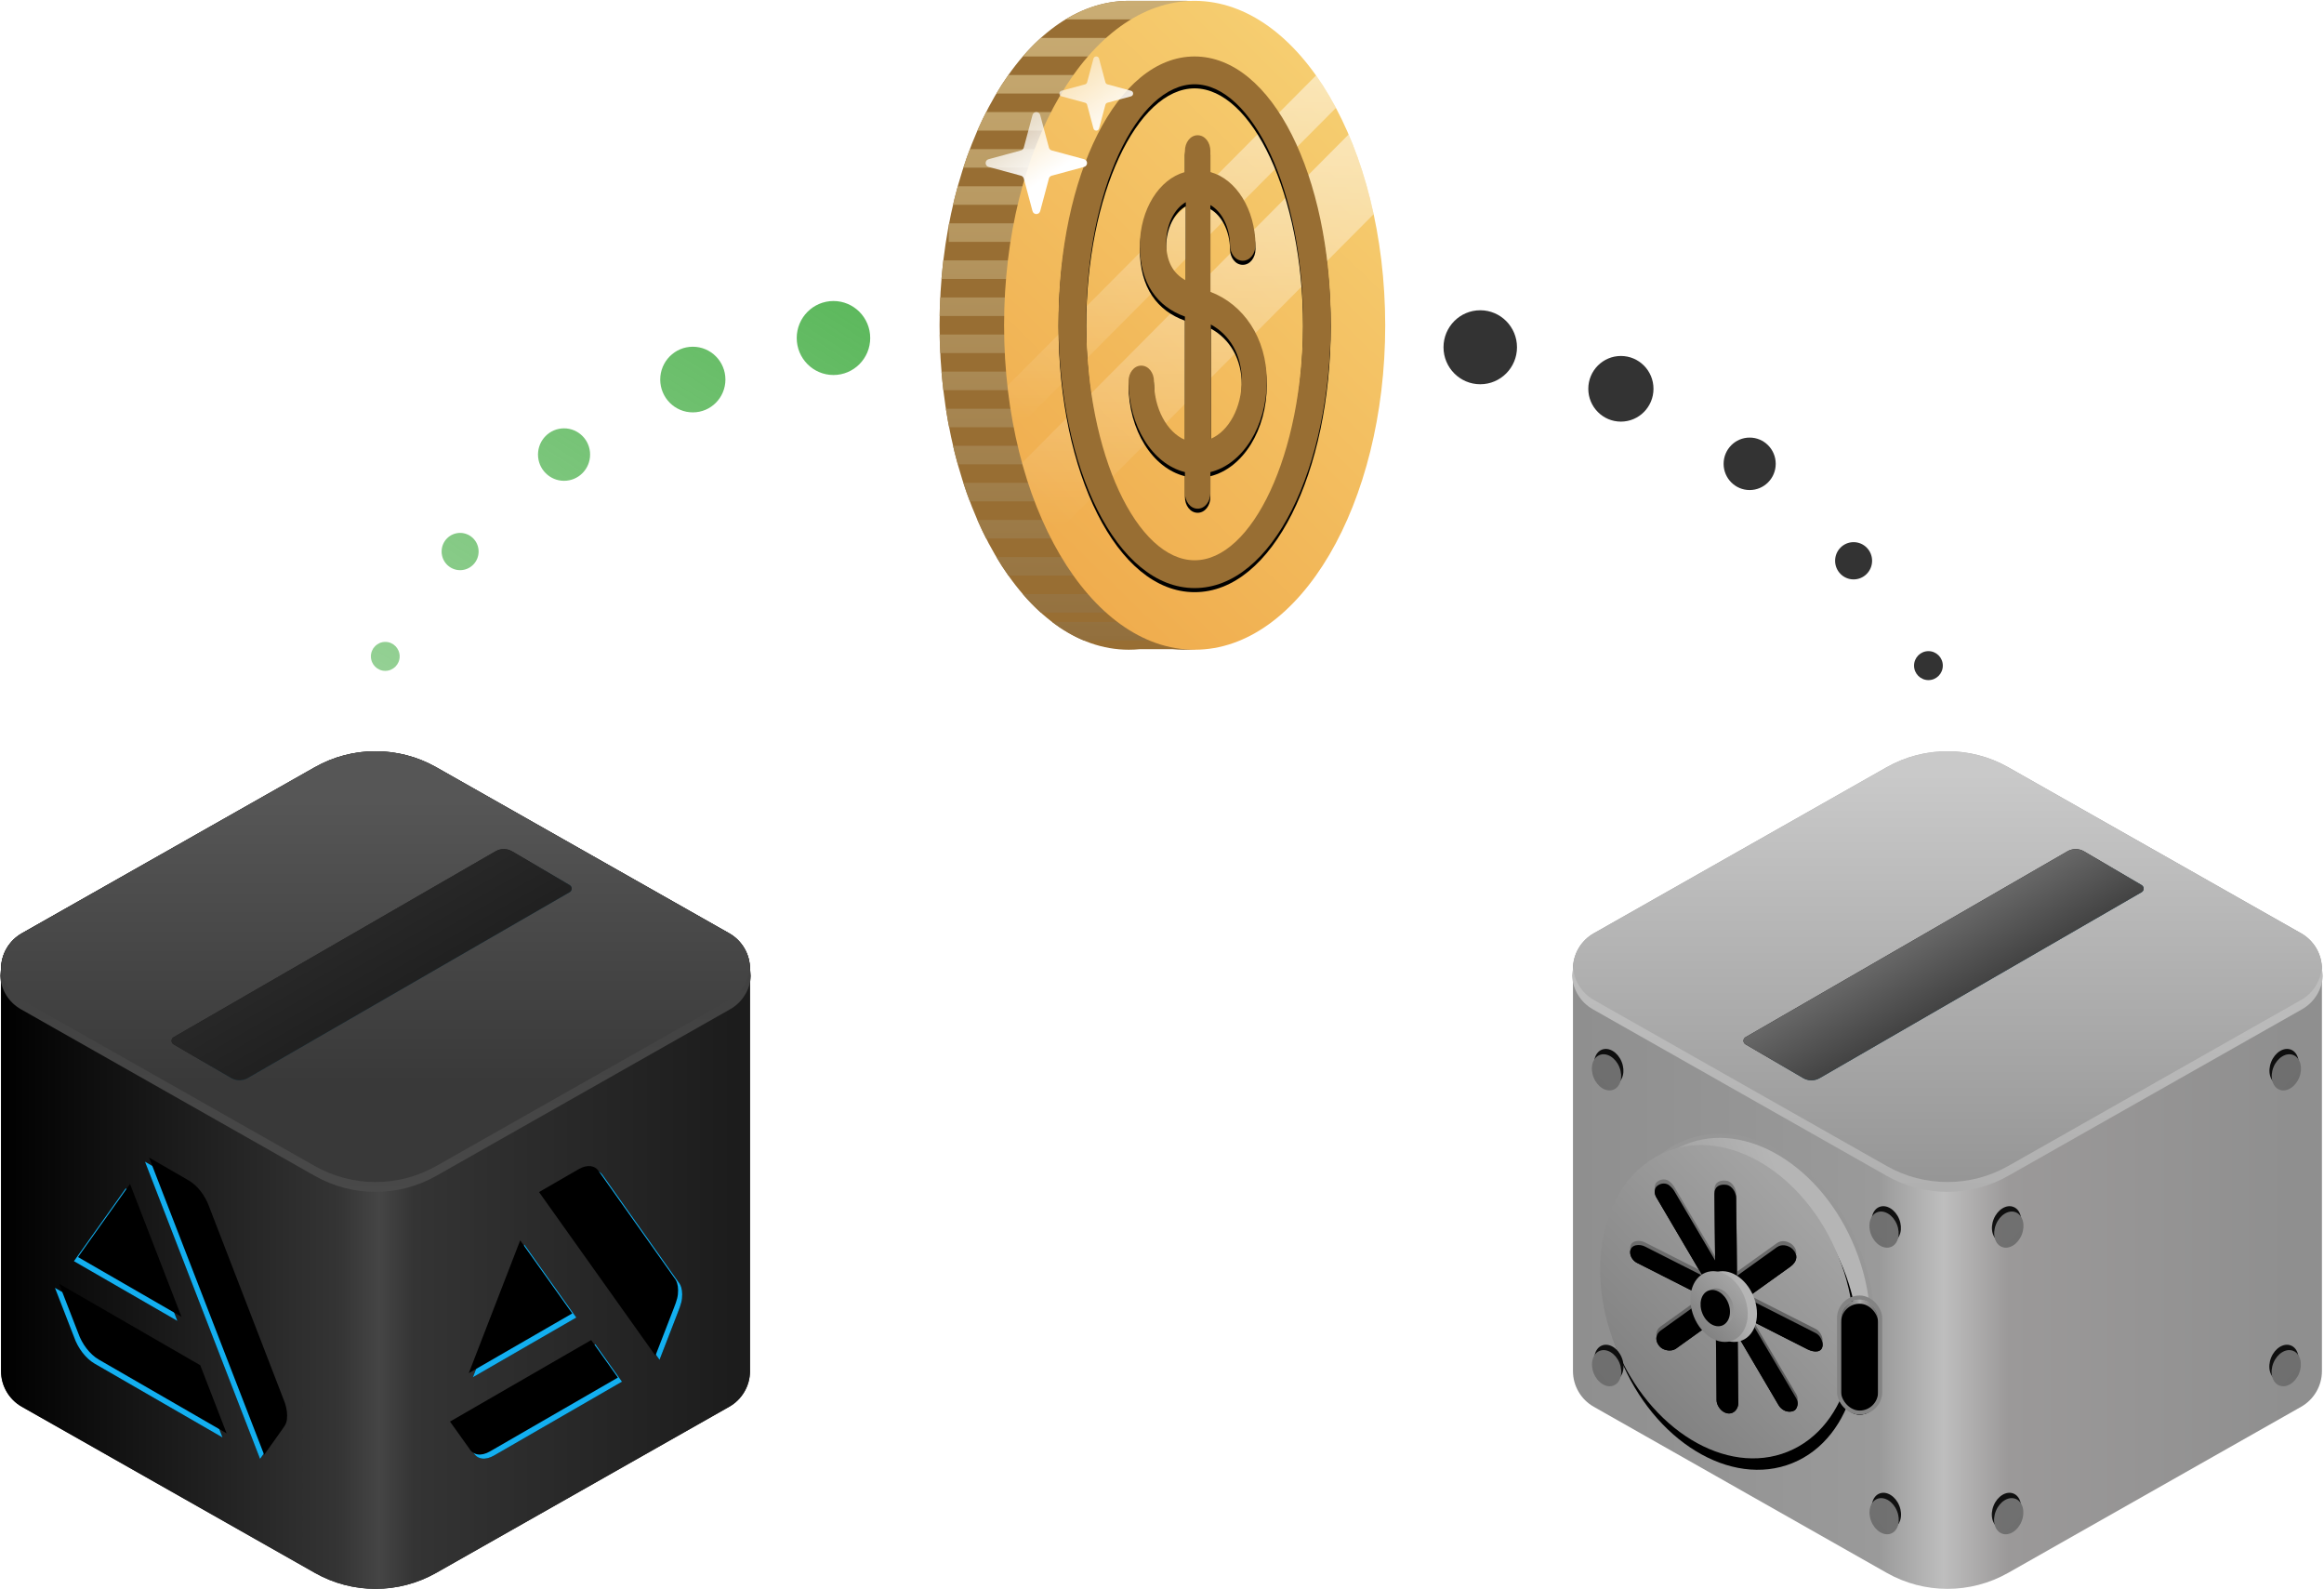 <svg height="387" viewBox="0 0 566 387" width="566" xmlns="http://www.w3.org/2000/svg" xmlns:xlink="http://www.w3.org/1999/xlink"><defs><linearGradient id="a" x1="50%" x2="50%" y1="3.373%" y2="93.767%"><stop offset="0" stop-color="#333"/><stop offset="1" stop-color="#1d1d1d"/></linearGradient><linearGradient id="b" x1="97.552%" x2="0%" y1="50%" y2="50%"><stop offset="0" stop-color="#1c1c1c"/><stop offset=".435" stop-color="#343434"/><stop offset=".482" stop-color="#454545"/><stop offset=".538" stop-color="#343434"/><stop offset="1"/></linearGradient><path id="c" d="m177.338 48.143-71.341-40.433c-9.176-5.201-20.409-5.2-29.585 0l-71.343 40.437c-3.133 1.776-5.069 5.099-5.069 8.7l.002 97.886c0 3.601 1.936 6.924 5.069 8.699l71.341 40.436c9.176 5.201 20.41 5.201 29.586 0l71.343-40.436c3.133-1.776 5.069-5.099 5.069-8.7l-.002-97.89c-0-3.601-1.936-6.924-5.069-8.7z"/><linearGradient id="d" x1="50%" x2="50%" y1="340.031%" y2="0%"><stop offset="0" stop-color="#6f6f6f"/><stop offset="1" stop-color="#393939"/></linearGradient><linearGradient id="e" x1="50%" x2="50%" y1="12.401%" y2="76.337%"><stop offset="0" stop-color="#565656"/><stop offset="1" stop-color="#393939"/></linearGradient><linearGradient id="f" x1="54.363%" x2="57.566%" y1="-163.145%" y2="234.994%"><stop offset="0" stop-color="#333"/><stop offset=".489" stop-color="#171717"/><stop offset="1" stop-color="#13aff0"/></linearGradient><linearGradient id="g" x1="54.363%" x2="57.566%" y1="-163.145%" y2="234.994%"><stop offset="0" stop-color="#333"/><stop offset="1" stop-color="#171717"/></linearGradient><path id="h" d="m50.318 46.962h90.537c.552 0 1 .448 1 1 0 .174-.045.344-.131.495l-8.051 14.135c-.711 1.249-2.038 2.02-3.476 2.02h-90.537c-.552 0-1-.448-1-1 0-.174.045-.344.131-.495l8.051-14.135c.711-1.249 2.038-2.02 3.476-2.02z"/><path id="i" d="m44.696 109.315c2.15 1.241 4.013 3.709 4.948 6.294l18.144 46.976c.565 1.331.892 2.722.889 4.009-.004 1.46-.247 2.07-1.127 3.26l-4.467 6.274-28.028-72.379zm-14.28.867 12.529 32.341-25.195-14.543zm17.102 44.134 6.425 16.592-31.142-17.975c-2.193-1.266-4.089-3.807-5.004-6.44l-4.667-12.025z"/><filter id="j" height="133.2%" width="143.2%" x="-21.6%" y="-16.6%"><feOffset dx="0" dy="0" in="SourceAlpha" result="shadowOffsetOuter1"/><feGaussianBlur in="shadowOffsetOuter1" result="shadowBlurOuter1" stdDeviation="4"/><feColorMatrix in="shadowBlurOuter1" type="matrix" values="0 0 0 0 0.462   0 0 0 0 0.842   0 0 0 0 1  0 0 0 0.335 0"/></filter><filter id="k" height="123.9%" width="131.1%" x="-15.6%" y="-12%"><feMorphology in="SourceAlpha" operator="erode" radius="0.3" result="shadowSpreadInner1"/><feOffset dx="1" dy="-1" in="shadowSpreadInner1" result="shadowOffsetInner1"/><feComposite in="shadowOffsetInner1" in2="SourceAlpha" k2="-1" k3="1" operator="arithmetic" result="shadowInnerInner1"/><feColorMatrix in="shadowInnerInner1" type="matrix" values="0 0 0 0 0.204   0 0 0 0 0.204   0 0 0 0 0.204  0 0 0 0.308 0"/></filter><path id="l" d="m141.667 106.586c2.15-1.242 4.022-.929 4.968.57l18.352 25.909c.569.677.905 1.687.908 2.974.003 1.461-.235 2.349-1.105 4.547l-4.417 11.405-28.347-39.839zm-14.228 17.322 12.671 17.795-25.195 14.543zm17.295 24.279 6.497 9.133-31.141 17.975c-2.193 1.266-4.097.918-5.025-.651l-4.719-6.608z"/><filter id="m" height="134.2%" width="143.2%" x="-21.6%" y="-17.1%"><feOffset dx="0" dy="0" in="SourceAlpha" result="shadowOffsetOuter1"/><feGaussianBlur in="shadowOffsetOuter1" result="shadowBlurOuter1" stdDeviation="4"/><feColorMatrix in="shadowBlurOuter1" type="matrix" values="0 0 0 0 0.462   0 0 0 0 0.842   0 0 0 0 1  0 0 0 0.335 0"/></filter><filter id="n" height="124.6%" width="131.1%" x="-15.6%" y="-12.3%"><feMorphology in="SourceAlpha" operator="erode" radius="0.3" result="shadowSpreadInner1"/><feOffset dx="-1" dy="-1" in="shadowSpreadInner1" result="shadowOffsetInner1"/><feComposite in="shadowOffsetInner1" in2="SourceAlpha" k2="-1" k3="1" operator="arithmetic" result="shadowInnerInner1"/><feColorMatrix in="shadowInnerInner1" type="matrix" values="0 0 0 0 0.204   0 0 0 0 0.204   0 0 0 0 0.204  0 0 0 0.308 0"/></filter><linearGradient id="o" x1="95.624%" x2="1.015%" y1="50%" y2="50%"><stop offset="0" stop-color="#8f8f8f"/><stop offset=".396" stop-color="#9b9999"/><stop offset=".488" stop-color="#bebebe"/><stop offset=".579" stop-color="#9a9a9a"/><stop offset="1" stop-color="#8f8f8f"/></linearGradient><linearGradient id="p"><stop offset="0" stop-color="#707070"/><stop offset="1" stop-color="#c9c9c9"/></linearGradient><linearGradient id="q" x1="50%" x2="50%" xlink:href="#p" y1="334.856%" y2="6.518%"/><linearGradient id="r" x1="50%" x2="50%" xlink:href="#p" y1="166.423%" y2="6.518%"/><linearGradient id="s" x1="-66.246%" x2="81.521%" y1="36.035%" y2="36.035%"><stop offset="0" stop-color="#707070"/><stop offset="1" stop-color="#b5b5b5"/></linearGradient><linearGradient id="t"><stop offset="0" stop-color="#707070"/><stop offset="1" stop-color="#a3a3a3"/></linearGradient><linearGradient id="u" x1="-34.314%" x2="94.996%" xlink:href="#t" y1="106.329%" y2="36.035%"/><ellipse id="v" cx="47.053" cy="50.072" rx="29.276" ry="39.4"/><filter id="w" height="119%" width="127.3%" x="-14.5%" y="-5.7%"><feOffset dx="1" dy="0" in="SourceAlpha" result="shadowOffsetOuter1"/><feColorMatrix in="shadowOffsetOuter1" result="shadowMatrixOuter1" type="matrix" values="0 0 0 0 0   0 0 0 0 0   0 0 0 0 0  0 0 0 0.364 0"/><feOffset dx="-1" dy="3" in="SourceAlpha" result="shadowOffsetOuter2"/><feGaussianBlur in="shadowOffsetOuter2" result="shadowBlurOuter2" stdDeviation="2"/><feColorMatrix in="shadowBlurOuter2" result="shadowMatrixOuter2" type="matrix" values="0 0 0 0 0   0 0 0 0 0   0 0 0 0 0  0 0 0 0.333 0"/><feMerge><feMergeNode in="shadowMatrixOuter1"/><feMergeNode in="shadowMatrixOuter2"/></feMerge></filter><linearGradient id="x" x1="95.624%" x2="3.41%" y1="50%" y2="50%"><stop offset="0" stop-color="#717171"/><stop offset=".396" stop-color="#9b9999"/><stop offset=".488" stop-color="#ababab"/><stop offset=".579" stop-color="#9a9a9a"/><stop offset="1" stop-color="#646464"/></linearGradient><rect id="y" height="27.017" rx="4.504" width="9.008" x="10.26" y="49.531"/><filter id="z" height="122.2%" width="166.6%" x="-33.3%" y="-7.4%"><feMorphology in="SourceAlpha" operator="dilate" radius="1" result="shadowSpreadOuter1"/><feOffset dx="0" dy="1" in="shadowSpreadOuter1" result="shadowOffsetOuter1"/><feGaussianBlur in="shadowOffsetOuter1" result="shadowBlurOuter1" stdDeviation=".5"/><feComposite in="shadowBlurOuter1" in2="SourceAlpha" operator="out" result="shadowBlurOuter1"/><feColorMatrix in="shadowBlurOuter1" type="matrix" values="0 0 0 0 0   0 0 0 0 0   0 0 0 0 0  0 0 0 0.129 0"/></filter><filter id="A" height="122.2%" width="166.6%" x="-33.3%" y="-7.4%"><feGaussianBlur in="SourceAlpha" result="shadowBlurInner1" stdDeviation=".5"/><feOffset dx="0" dy="1" in="shadowBlurInner1" result="shadowOffsetInner1"/><feComposite in="shadowOffsetInner1" in2="SourceAlpha" k2="-1" k3="1" operator="arithmetic" result="shadowInnerInner1"/><feColorMatrix in="shadowInnerInner1" type="matrix" values="0 0 0 0 1   0 0 0 0 1   0 0 0 0 1  0 0 0 0.406 0"/></filter><linearGradient id="B" x1="50%" x2="50%" y1="0%" y2="100%"><stop offset="0" stop-color="#747474"/><stop offset="1" stop-color="#575757"/></linearGradient><path id="C" d="m53.049 42.694 11.207-19.047c.639-1.086.461-2.242-.125-2.741-1.144-.976-2.376-.636-2.865-.302-.383.263-1.018.882-1.337 1.425l-9.981 16.963s.173-14.586.173-16.191c0-1.874-1.324-2.417-2.866-2.226s-2.423 2.059-2.434 3.139l-.198 19.025-9.733-6.973c-1.22-.838-2.545-.376-3.206.006-.402.232-.83.611-1.15 1.154-.639 1.092-.498 2.41 1.089 3.578l10.504 7.524c.074.054.066.168-.017.21l-16.7 8.463c-.894.454-1.638 1.704-1.638 2.784 0 2.05 2.127 1.935 3.665 1.15l13.933-7.062-11.207 19.047c-.639 1.086-.187 2.434.436 2.886.312.223 1.561.635 2.741-.112.392-.249.831-.611 1.151-1.154l9.981-16.963-.176 16.321c0 2.01 1.768 3.41 3.665 2.222.849-.532 1.626-1.703 1.638-2.789l.197-19.5 9.732 6.972c1.069.688 2.437.407 3.206-.005.41-.219.831-.611 1.151-1.155.639-1.091.483-2.381-.587-3.218l-11.17-8.003 16.88-8.555c.894-.453 1.637-1.485 1.637-2.571 0-1.958-2.379-2.068-3.665-1.362z"/><filter id="D" height="103.6%" width="102.1%" x="-1.1%" y="-.9%"><feOffset dx="0" dy="1" in="SourceAlpha" result="shadowOffsetOuter1"/><feColorMatrix in="shadowOffsetOuter1" type="matrix" values="0 0 0 0 0   0 0 0 0 0   0 0 0 0 0  0 0 0 0.5 0"/></filter><filter id="E" height="103.6%" width="102.1%" x="-1.1%" y="-.9%"><feOffset dx="0" dy="1" in="SourceAlpha" result="shadowOffsetInner1"/><feComposite in="shadowOffsetInner1" in2="SourceAlpha" k2="-1" k3="1" operator="arithmetic" result="shadowInnerInner1"/><feColorMatrix in="shadowInnerInner1" type="matrix" values="0 0 0 0 1   0 0 0 0 1   0 0 0 0 1  0 0 0 0.5 0"/></filter><linearGradient id="F" x1="-4.806%" x2="65.488%" xlink:href="#t" y1="6.527%" y2="135.837%"/><ellipse id="G" cx="49" cy="51.253" rx="3.394" ry="4.568"/><filter id="H" height="110.9%" width="114.7%" x="-7.4%" y="-5.5%"><feOffset dx="-1" dy="0" in="SourceAlpha" result="shadowOffsetInner1"/><feComposite in="shadowOffsetInner1" in2="SourceAlpha" k2="-1" k3="1" operator="arithmetic" result="shadowInnerInner1"/><feColorMatrix in="shadowInnerInner1" type="matrix" values="0 0 0 0 0   0 0 0 0 0   0 0 0 0 0  0 0 0 0.324 0"/></filter><linearGradient id="I" x1="-34.314%" x2="92.117%" y1="106.329%" y2="37.6%"><stop offset="0" stop-color="#696969"/><stop offset="1" stop-color="#6c6c6c"/></linearGradient><ellipse id="J" cx="4.835" cy="43.755" rx="3.378" ry="4.546"/><filter id="K" height="122%" width="129.6%" x="-7.4%" y="-16.5%"><feOffset dx="1" dy="-1" in="SourceAlpha" result="shadowOffsetOuter1"/><feColorMatrix in="shadowOffsetOuter1" type="matrix" values="0 0 0 0 1   0 0 0 0 1   0 0 0 0 1  0 0 0 0.259 0"/></filter><ellipse id="L" cx="4.835" cy="113.549" rx="3.378" ry="4.546"/><filter id="M" height="122%" width="129.6%" x="-7.4%" y="-16.5%"><feOffset dx="1" dy="-1" in="SourceAlpha" result="shadowOffsetOuter1"/><feColorMatrix in="shadowOffsetOuter1" type="matrix" values="0 0 0 0 1   0 0 0 0 1   0 0 0 0 1  0 0 0 0.259 0"/></filter><ellipse id="N" cx="72.394" cy="5.48" rx="3.378" ry="4.546"/><filter id="O" height="122%" width="129.6%" x="-7.4%" y="-16.5%"><feOffset dx="1" dy="-1" in="SourceAlpha" result="shadowOffsetOuter1"/><feColorMatrix in="shadowOffsetOuter1" type="matrix" values="0 0 0 0 1   0 0 0 0 1   0 0 0 0 1  0 0 0 0.259 0"/></filter><ellipse id="P" cx="72.394" cy="77.526" rx="3.378" ry="4.546"/><filter id="Q" height="122%" width="129.6%" x="-7.4%" y="-16.5%"><feOffset dx="1" dy="-1" in="SourceAlpha" result="shadowOffsetOuter1"/><feColorMatrix in="shadowOffsetOuter1" type="matrix" values="0 0 0 0 1   0 0 0 0 1   0 0 0 0 1  0 0 0 0.259 0"/></filter><ellipse id="R" cx="72.394" cy="77.526" rx="3.378" ry="4.546"/><filter id="S" height="122%" width="129.6%" x="-7.4%" y="-16.5%"><feOffset dx="1" dy="-1" in="SourceAlpha" result="shadowOffsetOuter1"/><feColorMatrix in="shadowOffsetOuter1" type="matrix" values="0 0 0 0 1   0 0 0 0 1   0 0 0 0 1  0 0 0 0.259 0"/></filter><ellipse id="T" cx="72.394" cy="5.48" rx="3.378" ry="4.546"/><filter id="U" height="122%" width="129.6%" x="-7.4%" y="-16.5%"><feOffset dx="1" dy="-1" in="SourceAlpha" result="shadowOffsetOuter1"/><feColorMatrix in="shadowOffsetOuter1" type="matrix" values="0 0 0 0 1   0 0 0 0 1   0 0 0 0 1  0 0 0 0.259 0"/></filter><ellipse id="V" cx="4.835" cy="113.549" rx="3.378" ry="4.546"/><filter id="W" height="122%" width="129.6%" x="-7.4%" y="-16.5%"><feOffset dx="1" dy="-1" in="SourceAlpha" result="shadowOffsetOuter1"/><feColorMatrix in="shadowOffsetOuter1" type="matrix" values="0 0 0 0 1   0 0 0 0 1   0 0 0 0 1  0 0 0 0.259 0"/></filter><ellipse id="X" cx="4.835" cy="43.755" rx="3.378" ry="4.546"/><filter id="Y" height="122%" width="129.6%" x="-7.4%" y="-16.5%"><feOffset dx="1" dy="-1" in="SourceAlpha" result="shadowOffsetOuter1"/><feColorMatrix in="shadowOffsetOuter1" type="matrix" values="0 0 0 0 1   0 0 0 0 1   0 0 0 0 1  0 0 0 0.259 0"/></filter><linearGradient id="Z" x1="54.363%" x2="57.454%" y1="-163.145%" y2="221.087%"><stop offset="0" stop-color="#a3a3a3"/><stop offset="1" stop-color="#171717"/></linearGradient><path id="aa" d="m54.822 44.711h90.537c.552 0 1 .448 1 1 0 .174-.045.344-.131.495l-8.051 14.135c-.711 1.249-2.038 2.02-3.476 2.02h-90.537c-.552 0-1-.448-1-1 0-.174.045-.344.131-.495l8.051-14.135c.711-1.249 2.038-2.02 3.476-2.02z"/><linearGradient id="ab" x1="50%" x2="50%" y1="0%" y2="100%"><stop offset="0" stop-color="#caad74"/><stop offset="1" stop-color="#926f3d"/></linearGradient><linearGradient id="ac" x1="73.697%" x2="21.511%" y1="0%" y2="91.08%"><stop offset="0" stop-color="#f6cf72"/><stop offset="1" stop-color="#f0ad4e"/></linearGradient><linearGradient id="ad" x1="50%" x2="50%" y1="0%" y2="97.001%"><stop offset="0" stop-color="#fff"/><stop offset="1" stop-color="#fff" stop-opacity="0"/></linearGradient><linearGradient id="ae" x1="50%" x2="50%" y1="0%" y2="90.636%"><stop offset="0" stop-color="#986e33"/><stop offset="1" stop-color="#986e33"/></linearGradient><path id="af" d="m62.126 13.543c18.953.065 33.115 29.238 33.144 64.723 0 35.511-14.181 64.723-33.144 64.723-18.962 0-33.144-29.213-33.144-64.723 0-35.511 14.181-64.723 33.144-64.723zm-26.409 64.723c0 32.241 12.481 57.952 26.409 57.952 13.928 0 26.409-25.711 26.409-57.949-.026-32.218-12.491-57.9-26.415-57.955-13.926.007-26.404 25.715-26.404 57.952zm43.977 14.334c-.016 10.866-5.771 20.167-13.736 22.154v5.076c0 2.052-1.301 3.827-3.1 3.827-1.799 0-3.1-1.775-3.1-3.827v-5.076c-7.95-1.983-13.7-11.254-13.736-22.102 0-2.052 1.301-3.827 3.1-3.827s3.1 1.775 3.1 3.826c.008 6.653 3.16 12.361 7.536 14.249v-30.021c-6.665-2.4-10.987-7.93-10.987-17.437.102-8.637 4.654-16.013 10.987-17.754v-5.133c0-2.052 1.301-3.827 3.1-3.827 1.799 0 3.1 1.775 3.1 3.827v5.133c6.333 1.741 10.886 9.118 10.987 17.768 0 2.052-1.301 3.827-3.1 3.827s-3.1-1.775-3.1-3.811c-.065-4.404-2.027-8.188-4.787-9.749v21.133c8.013 3.031 13.736 11.189 13.736 21.744zm-24.506-33.846c0 4.554 1.55 7.57 4.786 9.324v-19.056c-2.768 1.565-4.736 5.361-4.786 9.732zm10.878 47.889c4.373-1.886 7.524-7.587 7.536-14.234 0-6.253-2.975-11.117-7.536-13.599z"/><filter id="ag" height="103.1%" width="106%" x="-3%" y="-.8%"><feOffset dx="0" dy="1" in="SourceAlpha" result="shadowOffsetOuter1"/><feGaussianBlur in="shadowOffsetOuter1" result="shadowBlurOuter1" stdDeviation=".5"/><feColorMatrix in="shadowBlurOuter1" type="matrix" values="0 0 0 0 1   0 0 0 0 1   0 0 0 0 1  0 0 0 0.5 0"/></filter><linearGradient id="ah" x1="19.186%" x2="73.533%" y1="-30.261%" y2="56.524%"><stop offset="0" stop-color="#fff" stop-opacity="0"/><stop offset="1" stop-color="#fff"/></linearGradient><linearGradient id="ai" x1="100%" x2="-15.837%" y1="0%" y2="136.733%"><stop offset="0" stop-color="#5cb85c"/><stop offset="1" stop-color="#5cb85c" stop-opacity=".559"/></linearGradient></defs><g fill="none" fill-rule="evenodd" transform="translate(.126 .205)"><g transform="translate(.126 178.909)"><g fill-rule="nonzero"><use fill="url(#a)" xlink:href="#c"/><use fill="url(#b)" xlink:href="#c"/><path d="m182.626 58.527c-.199 3.371-2.091 6.43-5.052 8.108l-71.577 40.569c-9.176 5.201-20.41 5.201-29.586-0l-71.575-40.569c-2.971-1.684-4.865-4.759-5.054-8.143.2-3.37 2.092-6.429 5.051-8.106l71.577-40.569c9.176-5.201 20.409-5.201 29.585-0l71.575 40.565c2.972 1.684 4.867 4.76 5.054 8.146z" fill="url(#d)"/><path d="m182.391 56.275c-.203 3.365-2.094 6.42-5.051 8.095l-71.343 40.436c-9.176 5.201-20.41 5.201-29.586-0l-71.341-40.436c-2.967-1.682-4.86-4.751-5.053-8.129.204-3.365 2.095-6.418 5.051-8.093l71.343-40.437c9.176-5.201 20.409-5.201 29.585-0l71.341 40.433c2.968 1.682 4.861 4.752 5.053 8.132z" fill="url(#e)"/></g><g transform="matrix(-.866 .5 .5 .866 140.53 -37.655)"><use fill="url(#f)" xlink:href="#h"/><use fill="url(#g)" xlink:href="#h"/></g><use fill="#000" filter="url(#j)" xlink:href="#i"/><use fill="#13aff0" fill-rule="evenodd" xlink:href="#i"/><use fill="#000" filter="url(#k)" xlink:href="#i"/><use fill="#000" filter="url(#m)" xlink:href="#l"/><use fill="#13aff0" fill-rule="evenodd" xlink:href="#l"/><use fill="#000" filter="url(#n)" xlink:href="#l"/></g><g transform="translate(378.457 181.161)"><g fill-rule="nonzero"><path d="m181.842 45.892-71.341-40.433c-9.176-5.201-20.409-5.2-29.585 0l-71.343 40.437c-3.133 1.776-5.069 5.099-5.069 8.7l.002 97.886c0 3.601 1.936 6.924 5.069 8.699l71.341 40.436c9.176 5.201 20.41 5.201 29.586 0l71.343-40.436c3.133-1.776 5.069-5.099 5.069-8.7l-.002-97.89c-0-3.601-1.936-6.924-5.069-8.7z" fill="url(#o)"/><path d="m187.13 56.275c-.199 3.371-2.091 6.43-5.052 8.108l-71.577 40.569c-9.176 5.201-20.41 5.201-29.586-0l-71.575-40.569c-2.971-1.684-4.865-4.759-5.054-8.143.2-3.37 2.092-6.429 5.051-8.106l71.577-40.569c9.176-5.201 20.409-5.201 29.585-0l71.575 40.565c2.972 1.684 4.867 4.76 5.054 8.146z" fill="url(#q)"/><path d="m186.895 54.023c-.203 3.365-2.094 6.42-5.051 8.095l-71.343 40.436c-9.176 5.201-20.41 5.201-29.586-0l-71.341-40.436c-2.967-1.682-4.86-4.751-5.053-8.129.204-3.365 2.095-6.418 5.051-8.093l71.343-40.437c9.176-5.201 20.409-5.201 29.585-0l71.341 40.433c2.968 1.682 4.861 4.752 5.053 8.132z" fill="url(#r)"/></g><g transform="matrix(-1 0 0 1 89.079 85.554)"><ellipse cx="42.549" cy="47.82" fill="url(#s)" rx="29.276" ry="39.4" stroke="#979797" transform="matrix(-.927 -.375 -.375 .927 99.913 19.421)"/><g transform="matrix(-.927 -.375 -.375 .927 109.437 21.272)"><use fill="#000" filter="url(#w)" xlink:href="#v"/><use fill="url(#u)" fill-rule="evenodd" xlink:href="#v"/></g><g transform="matrix(-1 0 0 1 29.528 0)"><use fill="#000" filter="url(#z)" xlink:href="#y"/><use fill="url(#x)" fill-rule="evenodd" xlink:href="#y"/><use fill="#000" filter="url(#A)" xlink:href="#y"/><rect height="28.017" rx="5.004" stroke="#838383" width="10.008" x="9.76" y="49.031"/></g><use fill="#000" filter="url(#D)" xlink:href="#C"/><use fill="url(#B)" fill-rule="evenodd" xlink:href="#C"/><use fill="#000" filter="url(#E)" xlink:href="#C"/><ellipse cx="46.748" cy="51.253" fill="url(#s)" rx="6.612" ry="8.899" transform="matrix(-.927 -.375 -.375 .927 109.292 21.244)"/><g transform="matrix(-.927 -.375 -.375 .927 113.632 22.088)"><ellipse cx="49" cy="51.253" fill="url(#u)" rx="6.612" ry="8.899"/><use fill="url(#F)" fill-rule="evenodd" xlink:href="#G"/><use fill="#000" filter="url(#H)" xlink:href="#G"/></g></g><g opacity=".9" transform="translate(4.504 74.297)"><g transform="matrix(-.927 -.375 -.375 .927 127.048 4.997)"><use fill="#000" filter="url(#K)" xlink:href="#J"/><use fill="url(#I)" fill-rule="evenodd" xlink:href="#J"/></g><g transform="matrix(-.927 -.375 -.375 .927 153.193 10.08)"><use fill="#000" filter="url(#M)" xlink:href="#L"/><use fill="url(#I)" fill-rule="evenodd" xlink:href="#L"/></g><g transform="matrix(-.927 -.375 -.375 .927 242.909 27.518)"><use fill="#000" filter="url(#O)" xlink:href="#N"/><use fill="url(#I)" fill-rule="evenodd" xlink:href="#N"/></g><g transform="matrix(-.927 -.375 -.375 .927 269.898 32.765)"><use fill="#000" filter="url(#Q)" xlink:href="#P"/><use fill="url(#I)" fill-rule="evenodd" xlink:href="#P"/></g><g transform="matrix(.927 -.375 .375 .927 -87.979 32.765)"><use fill="#000" filter="url(#S)" xlink:href="#R"/><use fill="url(#I)" fill-rule="evenodd" xlink:href="#R"/></g><g transform="matrix(.927 -.375 .375 .927 -60.99 27.518)"><use fill="#000" filter="url(#U)" xlink:href="#T"/><use fill="url(#I)" fill-rule="evenodd" xlink:href="#T"/></g><g transform="matrix(.927 -.375 .375 .927 28.725 10.08)"><use fill="#000" filter="url(#W)" xlink:href="#V"/><use fill="url(#I)" fill-rule="evenodd" xlink:href="#V"/></g><g transform="matrix(.927 -.375 .375 .927 54.871 4.997)"><use fill="#000" filter="url(#Y)" xlink:href="#X"/><use fill="url(#I)" fill-rule="evenodd" xlink:href="#X"/></g></g><g transform="matrix(-.866 .5 .5 .866 150.06 -40.208)"><use fill="url(#f)" xlink:href="#aa"/><use fill="url(#Z)" xlink:href="#aa"/></g></g><path d="m354.935 158.346c1.936 0 3.504 1.579 3.504 3.526 0 1.95-1.568 3.529-3.504 3.529-1.936 0-3.502-1.579-3.502-3.529 0-1.947 1.566-3.526 3.502-3.526zm18.227-26.539c2.488 0 4.504 2.03 4.504 4.535 0 2.508-2.016 4.538-4.504 4.538-2.491 0-4.506-2.03-4.506-4.538 0-2.506 2.016-4.535 4.506-4.535zm25.313-25.46c3.504 0 6.345 2.858 6.345 6.389 0 3.526-2.841 6.387-6.345 6.387-3.504 0-6.345-2.86-6.345-6.387 0-3.531 2.841-6.389 6.345-6.389zm31.363-19.873c4.384 0 7.938 3.579 7.938 7.993 0 4.414-3.554 7.993-7.938 7.993-4.386 0-7.938-3.579-7.938-7.993 0-4.414 3.552-7.993 7.938-7.993zm34.254-11.131c4.941 0 8.947 4.034 8.947 9.009 0 4.972-4.006 9.007-8.947 9.007-4.943 0-8.949-4.034-8.949-9.007 0-4.975 4.006-9.009 8.949-9.009z" fill="#333" transform="matrix(-1 0 0 1 824.472 0)"/><g transform="translate(228.701)"><path d="m46.81.012v-.012h13.343v.012c25.099.735 45.316 35.804 45.358 78.988 0 43.63-20.632 79-46.084 79-.889 0-1.771-.043-2.647-.128h-8.048c-.876.085-1.759.128-2.647.128-25.451 0-46.084-35.37-46.084-79 0-43.63 20.632-79 46.084-79 .242.001.484.005.726.012z" fill="#986e33" fill-rule="nonzero"/><path d="m46.81 0h13.343c1.667.05 3.313.251 4.932.595v3.919h-34.393c4.814-2.923 9.995-4.514 15.393-4.514.242.001.484.005.726.012zm-22.14 9.029h31.435v4.514h-35.831c1.412-1.639 2.879-3.147 4.396-4.514zm-7.912 9.029h34.857v4.514h-37.783c.937-1.574 1.913-3.081 2.926-4.514zm-5.411 9.029h35.779v4.514h-37.912c.679-1.55 1.391-3.056 2.133-4.514zm-3.972 9.029h33.016v4.514h-34.599c.499-1.537 1.027-3.043 1.583-4.514zm-2.94 9.029h35.956v4.514h-37.107c.357-1.529.741-3.034 1.151-4.514zm-2.113 9.029h38.069v4.514h-38.163v-4.019c.031-.165.063-.33.094-.495zm-1.4 9.029h37.224v4.514h-37.679c.127-1.519.279-3.024.455-4.514zm-.755 9.029h37.979v4.514h-38.127c.025-1.516.075-3.021.148-4.514zm-.148 9.029h38.127v4.514h-37.979c-.074-1.493-.124-2.998-.148-4.514zm.448 9.029h37.679v4.514h-37.224c-.176-1.49-.328-2.995-.455-4.514zm1.071 9.029h36.608v4.514h-35.824c-.287-1.486-.548-2.991-.784-4.514zm1.746 9.029h34.862v4.514h-33.711c-.41-1.48-.794-2.985-1.151-4.514zm2.508 9.029h32.354v4.514h-30.771c-.556-1.472-1.084-2.977-1.583-4.514zm3.422 9.029h28.932v4.514h-26.799c-.742-1.459-1.454-2.964-2.133-4.514zm4.618 9.029h28.804v4.514h-25.878c-1.013-1.434-1.989-2.94-2.926-4.514zm6.442 9.029h31.341v4.514h-26.945c-1.517-1.367-2.985-2.876-4.396-4.514zm7.114 6.771h30.962v4.514h-23.248c-2.67-1.119-5.249-2.637-7.713-4.514z" fill="url(#ab)"/><path d="m62.126 0c-25.632 0-46.412 35.37-46.412 79 0 43.63 20.779 79 46.412 79 25.632 0 46.412-35.37 46.412-79-.043-43.6-20.797-78.927-46.412-79z" fill="url(#ac)" fill-rule="nonzero"/><path d="m99.627 32.534c2.531 5.903 4.593 12.426 6.094 19.409l-78.567 78.995c-2.832-5.52-5.22-11.717-7.07-18.428z" fill="url(#ad)" fill-opacity=".5"/><path d="m91.69 18.169c1.724 2.432 3.344 5.072 4.845 7.897l-78.293 78.72c-.724-3.57-1.302-7.256-1.721-11.038l75.169-75.579z" fill="url(#ad)" fill-opacity=".5" fill-rule="nonzero"/><g fill-rule="nonzero"><use fill="#000" filter="url(#ag)" xlink:href="#af"/><use fill="url(#ae)" xlink:href="#af"/></g><path d="m27.317 36.422 7.883 2.135c.958.259.958 1.626 0 1.884l-7.883 2.135c-.334.091-.595.353-.686.688l-2.122 7.928c-.257.962-1.617.962-1.875 0l-2.122-7.928c-.091-.336-.352-.597-.686-.688l-7.883-2.135c-.958-.259-.958-1.626 0-1.884l7.883-2.135c.334-.09.595-.353.686-.688l2.122-7.926c.258-.964 1.618-.964 1.875 0l2.122 7.926c.091.336.352.599.686.688zm13.57-16.089 5.733 1.552c.697.188.697 1.182 0 1.37l-5.733 1.552c-.243.066-.433.256-.499.501l-1.543 5.766c-.187.7-1.176.7-1.364 0l-1.543-5.766c-.066-.244-.256-.434-.499-.501l-5.733-1.552c-.697-.188-.697-1.182 0-1.37l5.733-1.552c.243-.065.433-.256.499-.501l1.543-5.764c.188-.701 1.177-.701 1.364 0l1.543 5.764c.066.244.256.435.499.501z" fill="url(#ah)"/></g><path d="m93.707 156.095c1.936 0 3.504 1.579 3.504 3.526 0 1.95-1.568 3.529-3.504 3.529s-3.502-1.579-3.502-3.529c0-1.947 1.566-3.526 3.502-3.526zm18.227-26.539c2.488 0 4.504 2.03 4.504 4.535 0 2.508-2.016 4.538-4.504 4.538-2.491 0-4.506-2.03-4.506-4.538 0-2.506 2.016-4.535 4.506-4.535zm25.313-25.46c3.504 0 6.345 2.858 6.345 6.389 0 3.526-2.841 6.387-6.345 6.387-3.504 0-6.345-2.86-6.345-6.387 0-3.531 2.841-6.389 6.345-6.389zm31.363-19.873c4.384 0 7.938 3.579 7.938 7.993s-3.554 7.993-7.938 7.993c-4.386 0-7.938-3.579-7.938-7.993s3.552-7.993 7.938-7.993zm34.254-11.131c4.941 0 8.947 4.034 8.947 9.009 0 4.972-4.006 9.007-8.947 9.007-4.943 0-8.949-4.034-8.949-9.007 0-4.975 4.006-9.009 8.949-9.009z" fill="url(#ai)"/></g></svg>